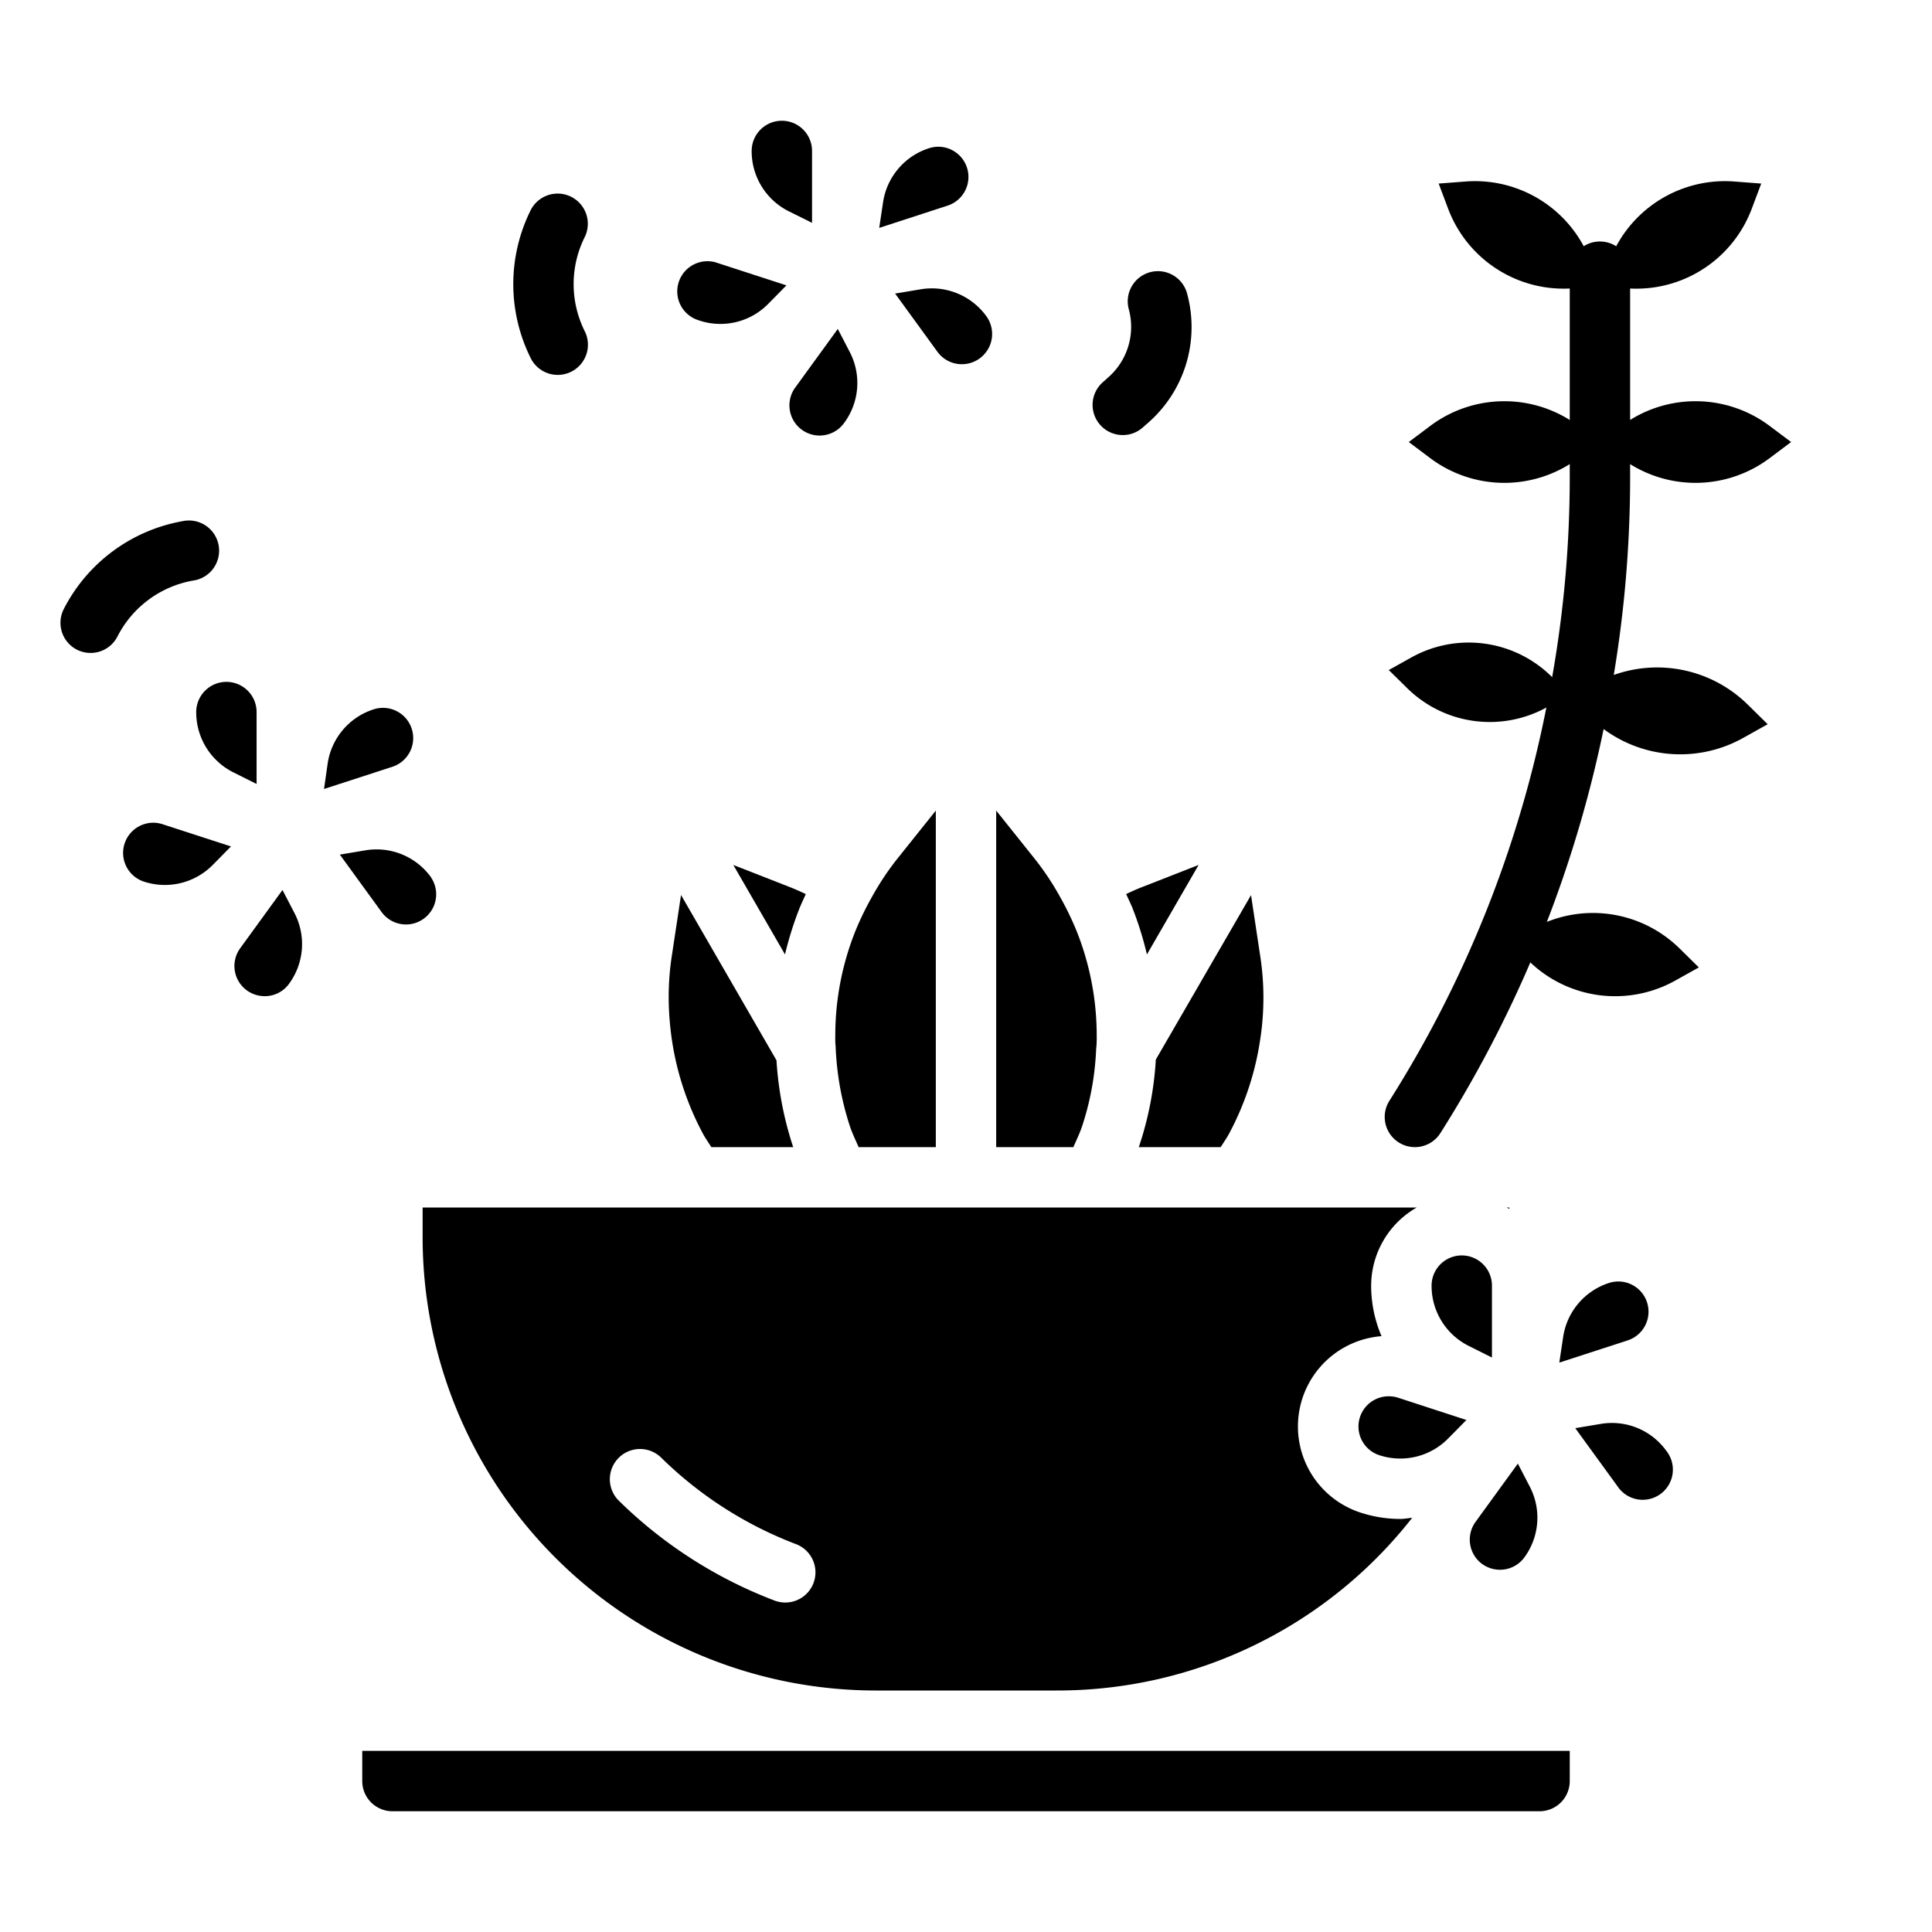 <svg height='100px' width='100px'  fill="#000000" xmlns="http://www.w3.org/2000/svg" viewBox="0 0 64 64" x="0px" y="0px"><g><path d="M7.053,28.647a2.228,2.228,0,0,1-2.284.558,1,1,0,0,1,.308-1.951,1,1,0,0,1,.31.05l2.265.735ZM6.5,23.588a1,1,0,0,1,2,0V25.97l-.764-.382A2.225,2.225,0,0,1,6.5,23.588Zm3.076,9a.993.993,0,0,1-.652.4,1.014,1.014,0,0,1-.744-.178,1,1,0,0,1-.222-1.4l1.4-1.928.394.759A2.224,2.224,0,0,1,9.576,32.588Zm4.7-3.526a1,1,0,0,1-1.618,1.174l-1.4-1.926.843-.141A2.223,2.223,0,0,1,14.279,29.062Zm-3.422-3.769a2.225,2.225,0,0,1,1.52-1.794A1,1,0,1,1,13,25.4l-2.266.736Z"></path><path d="M32.673,10.473a1,1,0,0,1-.221,1.4,1,1,0,0,1-1.4-.222l-1.4-1.926.843-.141A2.23,2.23,0,0,1,32.673,10.473ZM29.252,6.705a2.223,2.223,0,0,1,1.52-1.794,1.011,1.011,0,0,1,.311-.05,1,1,0,0,1,.307,1.951l-2.265.737Zm-1.106,4.95A2.222,2.222,0,0,1,27.971,14a1,1,0,1,1-1.618-1.175l1.4-1.928ZM25.9,4a1,1,0,0,1,1,1V7.382L26.131,7A2.224,2.224,0,0,1,24.9,5,1,1,0,0,1,25.9,4Zm-2.731,6.617a1,1,0,1,1,.618-1.9l2.265.736-.6.609A2.219,2.219,0,0,1,23.164,10.617Z"></path><path d="M18.919,6.518a1,1,0,0,0-1.341.447,5.5,5.5,0,0,0,0,4.894,1,1,0,1,0,1.789-.894,3.491,3.491,0,0,1,0-3.106A1,1,0,0,0,18.919,6.518Z"></path><path d="M2.547,21.521a1,1,0,0,0,1.345-.438,3.494,3.494,0,0,1,2.5-1.85,1,1,0,1,0-.347-1.968,5.5,5.5,0,0,0-3.933,2.912A1,1,0,0,0,2.547,21.521Z"></path><path d="M36.532,12.662a1,1,0,0,0,.662,1.75.99.99,0,0,0,.66-.25l.176-.154a4.213,4.213,0,0,0,1.3-4.26,1,1,0,1,0-1.934.508,2.225,2.225,0,0,1-.69,2.25Z"></path><path d="M18.854,43.644a1,1,0,1,0-1.869.712A14.983,14.983,0,0,0,18.007,46.5a1,1,0,0,0,.867.5.989.989,0,0,0,.5-.135,1,1,0,0,0,.365-1.366A13.012,13.012,0,0,1,18.854,43.644Z"></path><path d="M51.245,23.427,52,23.005l-.615-.605a3.905,3.905,0,0,0-4.625-.625l-.755.421.616.606A3.9,3.9,0,0,0,51.245,23.427Z"></path><path d="M49.913,40c.029.016.059.03.087.047V40Z"></path><path d="M37.739,37.956c0,.015-.012.029-.017.044h2.715c.093-.149.2-.3.279-.448A9.576,9.576,0,0,0,41.751,34.4a9.048,9.048,0,0,0-.009-2.759l-.3-1.989L38.288,35.1A11.056,11.056,0,0,1,37.739,37.956Z"></path><path d="M49.846,51.988a1,1,0,0,0,.653-.4,2.224,2.224,0,0,0,.175-2.345l-.393-.759-1.4,1.928a1,1,0,0,0,.221,1.4A1.013,1.013,0,0,0,49.846,51.988Z"></path><path d="M37.993,31.618l1.713-2.966-1.861.729c-.184.07-.362.153-.54.236.066.144.132.282.2.438A11.225,11.225,0,0,1,37.993,31.618Z"></path><path d="M49.423,44.97V42.588a1,1,0,1,0-2,0,2.223,2.223,0,0,0,1.236,2Z"></path><path d="M52.1,9.551l.9-.069-.319-.847a4.087,4.087,0,0,0-4.123-2.623l-.9.069.319.848A4.09,4.09,0,0,0,52.1,9.551Z"></path><path d="M46,46.254a1,1,0,0,0-.453.109,1,1,0,0,0,.145,1.842,2.223,2.223,0,0,0,2.285-.558l.6-.608L46.31,46.3A1.011,1.011,0,0,0,46,46.254Z"></path><path d="M52.276,15.186,53,14.643l-.724-.543a4.091,4.091,0,0,0-4.885,0l-.724.543.724.543A4.091,4.091,0,0,0,52.276,15.186Z"></path><path d="M58.024,6.929l.319-.848-.9-.069a4.09,4.09,0,0,0-4.122,2.623L53,9.482l.9.069A4.084,4.084,0,0,0,58.024,6.929Z"></path><path d="M35.843,37.317a9.331,9.331,0,0,0,.468-2.559,3.411,3.411,0,0,0,.019-.438,9.341,9.341,0,0,0-.677-3.506,10.1,10.1,0,0,0-.549-1.125,9.135,9.135,0,0,0-.857-1.277L33,26.852V38h2.557C35.654,37.774,35.765,37.549,35.843,37.317Z"></path><path d="M53.024,47.169l-.841.141,1.4,1.926A1,1,0,1,0,55.2,48.062,2.219,2.219,0,0,0,53.024,47.169Z"></path><path d="M54.56,43.141A1,1,0,0,0,53.3,42.5a2.224,2.224,0,0,0-1.519,1.794l-.127.844,2.265-.736A1,1,0,0,0,54.56,43.141Z"></path><path d="M50.79,30.754,50,31.2l.644.633a4.086,4.086,0,0,0,4.842.655l.79-.441-.644-.634A4.09,4.09,0,0,0,50.79,30.754Z"></path><path d="M58.609,14.1a4.091,4.091,0,0,0-4.885,0L53,14.643l.724.543a4.091,4.091,0,0,0,4.885,0l.724-.543Z"></path><path d="M52.825,22.645,52,23.106l.673.662a4.27,4.27,0,0,0,5.059.684l.825-.461-.673-.662A4.275,4.275,0,0,0,52.825,22.645Z"></path><path d="M23.281,37.546c.082.156.188.3.282.454h2.715l-.015-.038a11.369,11.369,0,0,1-.541-2.838L22.56,29.648l-.3,1.983a8.965,8.965,0,0,0-.109,1.4,9.883,9.883,0,0,0,.1,1.371A9.548,9.548,0,0,0,23.281,37.546Z"></path><path d="M29,58H12v1a1,1,0,0,0,1,1H51a1,1,0,0,0,1-1V58H29Z"></path><path d="M26.493,30.066c.067-.16.135-.3.2-.449-.176-.082-.354-.164-.534-.233l-1.867-.731,1.712,2.964A11.418,11.418,0,0,1,26.493,30.066Z"></path><path d="M28.159,37.323c.077.227.187.452.284.677H31V26.852l-1.249,1.562a9,9,0,0,0-.845,1.259,10.078,10.078,0,0,0-.564,1.153,9.327,9.327,0,0,0-.672,3.494,2.824,2.824,0,0,0,.012.356A9.63,9.63,0,0,0,28.159,37.323Z"></path><path d="M29,56h6a14.925,14.925,0,0,0,11.776-5.715l0-.006c-.129.012-.256.038-.385.038a4.249,4.249,0,0,1-1.32-.21,3,3,0,0,1,.694-5.845,4.244,4.244,0,0,1-.344-1.674A2.991,2.991,0,0,1,46.932,40H14v1A15.017,15.017,0,0,0,29,56Zm-8.512-7.7a1,1,0,0,1,1.414-.014,12.938,12.938,0,0,0,4.455,2.861,1,1,0,1,1-.714,1.868,14.925,14.925,0,0,1-5.141-3.3A1,1,0,0,1,20.488,48.3Z"></path><path d="M46.87,38a1,1,0,0,1-.845-1.534,38.173,38.173,0,0,0,5.233-13.195l.006-.028.006-.029A38,38,0,0,0,52,15.79V9a1,1,0,0,1,2,0v6.79a39.9,39.9,0,0,1-.77,7.816h0c0,.015,0,.029-.008.043h0a40.151,40.151,0,0,1-5.506,13.885A1,1,0,0,1,46.87,38Z"></path></g></svg>